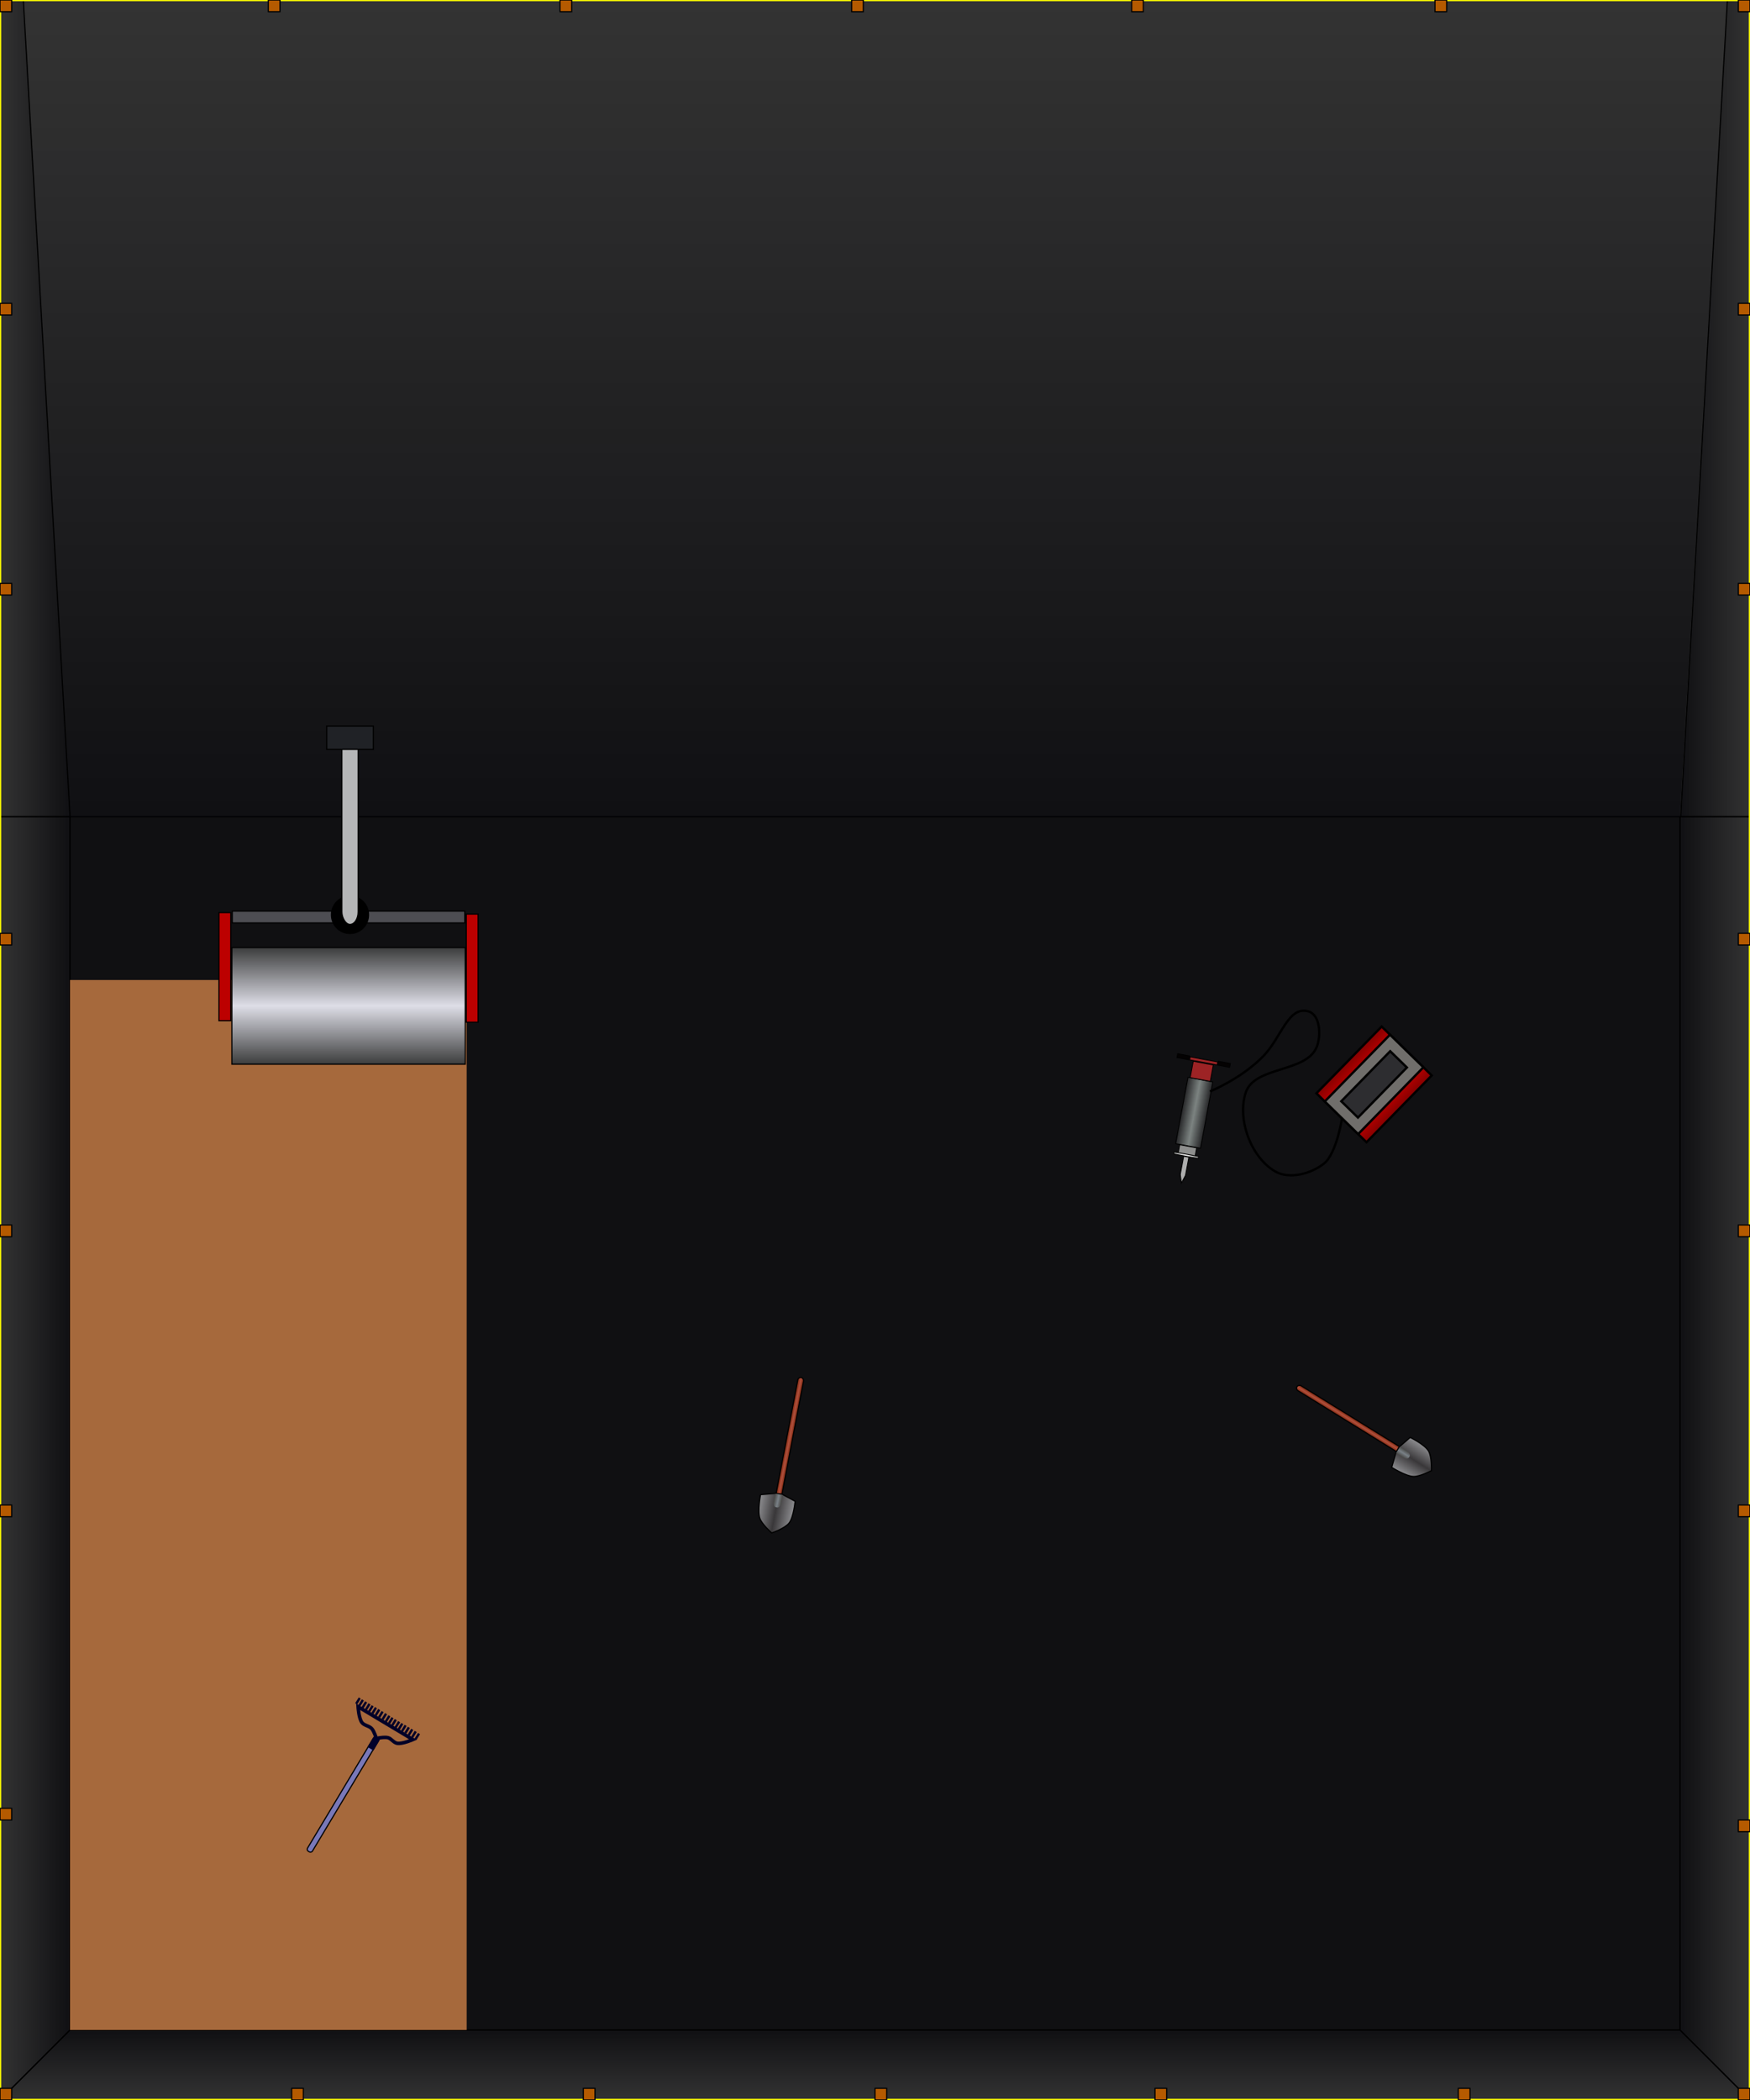 <?xml version="1.0" encoding="UTF-8" standalone="no"?>
<!-- Created with Inkscape (http://www.inkscape.org/) -->

<svg
   xmlns:dc="http://purl.org/dc/elements/1.1/"
   xmlns:cc="http://creativecommons.org/ns#"
   xmlns:rdf="http://www.w3.org/1999/02/22-rdf-syntax-ns#"
   xmlns:svg="http://www.w3.org/2000/svg"
   xmlns="http://www.w3.org/2000/svg"
   xmlns:xlink="http://www.w3.org/1999/xlink"
   xmlns:sodipodi="http://sodipodi.sourceforge.net/DTD/sodipodi-0.dtd"
   xmlns:inkscape="http://www.inkscape.org/namespaces/inkscape"
   width="1500"
   height="1800"
   id="svg3694"
   version="1.1"
   inkscape:version="0.47 r22583"
   sodipodi:docname="ramped_subsurface_foundation_15x18x5_const.svg">
  <rect width="100%" height="100%" fill="#333333" stroke="none"/>
  <defs
     id="defs3696">
    <linearGradient
       id="linearGradient4418">
      <stop
         style="stop-color:#000004;stop-opacity:0;"
         offset="0"
         id="stop4420" />
      <stop
         style="stop-color:#000004;stop-opacity:0.69;"
         offset="1"
         id="stop4422" />
    </linearGradient>
    <linearGradient
       inkscape:collect="always"
       xlink:href="#linearGradient4418"
       id="linearGradient4424"
       x1="0"
       y1="500"
       x2="60"
       y2="500"
       gradientUnits="userSpaceOnUse" />
    <linearGradient
       inkscape:collect="always"
       xlink:href="#linearGradient4418"
       id="linearGradient4428"
       gradientUnits="userSpaceOnUse"
       x1="0"
       y1="500"
       x2="60"
       y2="500"
       gradientTransform="matrix(-1,0,0,1,1500,52.362)" />
    <linearGradient
       inkscape:collect="always"
       xlink:href="#linearGradient4418"
       id="linearGradient4436"
       gradientUnits="userSpaceOnUse"
       gradientTransform="matrix(0,-1,-1,0,1000,1052.362)"
       x1="1.9999999e-05"
       y1="500"
       x2="60"
       y2="500" />
    <linearGradient
       id="linearGradient3820">
      <stop
         style="stop-color:#4b4b49;stop-opacity:1;"
         offset="0"
         id="stop3822" />
      <stop
         id="stop3828"
         offset="0.5"
         style="stop-color:#7a8187;stop-opacity:1;" />
      <stop
         style="stop-color:#4b4b49;stop-opacity:1;"
         offset="1"
         id="stop3824" />
    </linearGradient>
    <linearGradient
       id="linearGradient3808">
      <stop
         style="stop-color:#8f8f92;stop-opacity:1;"
         offset="0"
         id="stop3810" />
      <stop
         id="stop3816"
         offset="0.5"
         style="stop-color:#393739;stop-opacity:1;" />
      <stop
         style="stop-color:#8f8f92;stop-opacity:1;"
         offset="1"
         id="stop3812" />
    </linearGradient>
    <linearGradient
       id="linearGradient3795">
      <stop
         style="stop-color:#721d02;stop-opacity:1;"
         offset="0"
         id="stop3797" />
      <stop
         id="stop3803"
         offset="0.5"
         style="stop-color:#b1503d;stop-opacity:1;" />
      <stop
         style="stop-color:#721d02;stop-opacity:1;"
         offset="1"
         id="stop3799" />
    </linearGradient>
    <linearGradient
       id="linearGradient3732-5">
      <stop
         style="stop-color:#860000;stop-opacity:1;"
         offset="0"
         id="stop3734-7" />
      <stop
         id="stop3740-0"
         offset="0.5"
         style="stop-color:#ff0000;stop-opacity:1;" />
      <stop
         style="stop-color:#860000;stop-opacity:1;"
         offset="1"
         id="stop3736-2" />
    </linearGradient>
    <linearGradient
       id="linearGradient3675-0">
      <stop
         style="stop-color:#232325;stop-opacity:1;"
         offset="0"
         id="stop3677-7" />
      <stop
         id="stop3683-3"
         offset="0.5"
         style="stop-color:#7c8381;stop-opacity:1;" />
      <stop
         style="stop-color:#232325;stop-opacity:1;"
         offset="1"
         id="stop3679-7" />
    </linearGradient>
    <linearGradient
       id="linearGradient3697-8">
      <stop
         style="stop-color:#8e8f8e;stop-opacity:1;"
         offset="0"
         id="stop3699-4" />
      <stop
         id="stop3705-7"
         offset="0.5"
         style="stop-color:#ffffff;stop-opacity:1;" />
      <stop
         style="stop-color:#8e8f8e;stop-opacity:1;"
         offset="1"
         id="stop3701-6" />
    </linearGradient>
    <linearGradient
       inkscape:collect="always"
       xlink:href="#linearGradient3795"
       id="linearGradient4924"
       gradientUnits="userSpaceOnUse"
       gradientTransform="translate(-97.643,597.29)"
       x1="149.5"
       y1="110"
       x2="155.5"
       y2="110" />
    <linearGradient
       inkscape:collect="always"
       xlink:href="#linearGradient3808"
       id="linearGradient4926"
       gradientUnits="userSpaceOnUse"
       gradientTransform="matrix(0.686,-0.728,0.728,0.686,367.924,480.544)"
       x1="136.287"
       y1="173.741"
       x2="167.752"
       y2="173.741" />
    <linearGradient
       inkscape:collect="always"
       xlink:href="#linearGradient3820"
       id="linearGradient4928"
       gradientUnits="userSpaceOnUse"
       gradientTransform="matrix(0.686,-0.728,0.728,0.686,367.597,480.89)"
       x1="149.617"
       y1="161.522"
       x2="156.013"
       y2="161.522" />
    <linearGradient
       inkscape:collect="always"
       xlink:href="#linearGradient3795"
       id="linearGradient4930"
       gradientUnits="userSpaceOnUse"
       gradientTransform="translate(686.934,111.313)"
       x1="149.5"
       y1="110"
       x2="155.5"
       y2="110" />
    <linearGradient
       inkscape:collect="always"
       xlink:href="#linearGradient3808"
       id="linearGradient4932"
       gradientUnits="userSpaceOnUse"
       gradientTransform="matrix(0.959,0.285,-0.285,0.959,626.731,302.452)"
       x1="136.287"
       y1="173.741"
       x2="167.752"
       y2="173.741" />
    <linearGradient
       inkscape:collect="always"
       xlink:href="#linearGradient3820"
       id="linearGradient4934"
       gradientUnits="userSpaceOnUse"
       gradientTransform="matrix(0.959,0.285,-0.285,0.959,626.274,302.317)"
       x1="149.617"
       y1="161.522"
       x2="156.013"
       y2="161.522" />
    <linearGradient
       inkscape:collect="always"
       xlink:href="#linearGradient3675-0"
       id="linearGradient4967"
       gradientUnits="userSpaceOnUse"
       gradientTransform="matrix(0.722,0,0,0.722,95.154,137.651)"
       x1="359.5"
       y1="410"
       x2="390.5"
       y2="410" />
    <linearGradient
       inkscape:collect="always"
       xlink:href="#linearGradient3697-8"
       id="linearGradient4969"
       gradientUnits="userSpaceOnUse"
       gradientTransform="matrix(0.722,0,0,0.722,95.154,137.651)"
       x1="359.489"
       y1="461.267"
       x2="390.071"
       y2="461.267" />
    <linearGradient
       inkscape:collect="always"
       xlink:href="#linearGradient3732-5"
       id="linearGradient4971"
       gradientUnits="userSpaceOnUse"
       gradientTransform="translate(351.121,-719.582)"
       x1="450"
       y1="910"
       x2="450"
       y2="970" />
    <linearGradient
       id="linearGradient3647">
      <stop
         style="stop-color:#3c3d3d;stop-opacity:1;"
         offset="0"
         id="stop3649" />
      <stop
         id="stop3655"
         offset="0.5"
         style="stop-color:#dedee7;stop-opacity:1;" />
      <stop
         style="stop-color:#3c3d3d;stop-opacity:1;"
         offset="1"
         id="stop3651" />
    </linearGradient>
    <linearGradient
       gradientTransform="translate(100,80)"
       y2="400"
       x2="120"
       y1="300"
       x1="120"
       gradientUnits="userSpaceOnUse"
       id="linearGradient3696"
       xlink:href="#linearGradient3647"
       inkscape:collect="always" />
    <linearGradient
       inkscape:collect="always"
       xlink:href="#linearGradient4418"
       id="linearGradient3882"
       gradientUnits="userSpaceOnUse"
       gradientTransform="matrix(-1,0,0,-1,1500,1052.362)"
       x1="1500"
       y1="1460"
       x2="1440"
       y2="1460" />
    <linearGradient
       inkscape:collect="always"
       xlink:href="#linearGradient4418"
       id="linearGradient3884"
       gradientUnits="userSpaceOnUse"
       gradientTransform="translate(0.621,-1052.362)"
       x1="750"
       y1="1800"
       x2="750"
       y2="1100" />
    <linearGradient
       inkscape:collect="always"
       xlink:href="#linearGradient4418"
       id="linearGradient3887"
       gradientUnits="userSpaceOnUse"
       gradientTransform="matrix(1,0,0,-1,0.621,1052.362)"
       x1="1500"
       y1="1460"
       x2="1440"
       y2="1460" />
  </defs>
  <sodipodi:namedview
     id="base"
     pagecolor="#ffffff"
     bordercolor="#666666"
     borderopacity="1.0"
     inkscape:pageopacity="0.0"
     inkscape:pageshadow="2"
     inkscape:zoom="0.43762053"
     inkscape:cx="693.13034"
     inkscape:cy="578.93743"
     inkscape:document-units="px"
     inkscape:current-layer="layer2"
     showgrid="true"
     showguides="true"
     inkscape:guide-bbox="true"
     inkscape:window-width="1440"
     inkscape:window-height="825"
     inkscape:window-x="0"
     inkscape:window-y="24"
     inkscape:window-maximized="1">
    <inkscape:grid
       type="xygrid"
       id="grid4214"
       empspacing="5"
       visible="true"
       enabled="true"
       snapvisiblegridlinesonly="true" />
    <sodipodi:guide
       orientation="1,0"
       position="750,1600"
       id="guide4242" />
    <sodipodi:guide
       orientation="0,1"
       position="-340,900"
       id="guide3738" />
  </sodipodi:namedview>
  <g
     inkscape:label="foundation"
     inkscape:groupmode="layer"
     id="layer1"
     transform="translate(0,747.638)"
     style="display:inline"
     sodipodi:insensitive="true">
    <rect
       style="fill:#000004;fill-opacity:0.69;stroke:#000000;stroke-width:1;stroke-linecap:round;stroke-linejoin:miter;stroke-miterlimit:4;stroke-opacity:1;stroke-dasharray:none;stroke-dashoffset:0"
       id="rect4413"
       width="1380"
       height="1039.998"
       x="60"
       y="-100"
       transform="translate(0,52.362)" />
    <path
       transform="translate(0,52.362)"
       style="fill:url(#linearGradient4424);fill-opacity:1;fill-rule:nonzero;stroke:#000000;stroke-width:1;stroke-linecap:round;stroke-linejoin:miter;stroke-miterlimit:4;stroke-opacity:1;stroke-dashoffset:0"
       d="m 0,-100 60,0 0,1040 -60,60 0,-1100 z"
       id="rect4415"
       sodipodi:nodetypes="ccccc" />
    <path
       sodipodi:nodetypes="ccccc"
       id="path4426"
       d="m 1500,-47.638 -60,0 0,1040 60,60 0,-1100 z"
       style="fill:url(#linearGradient4428);fill-opacity:1;fill-rule:nonzero;stroke:#000000;stroke-width:1;stroke-linecap:round;stroke-linejoin:miter;stroke-miterlimit:4;stroke-opacity:1;stroke-dashoffset:0" />
    <path
       style="fill:url(#linearGradient4436);fill-opacity:1;fill-rule:nonzero;stroke:#000000;stroke-width:1;stroke-linecap:round;stroke-linejoin:miter;stroke-miterlimit:4;stroke-opacity:1;stroke-dashoffset:0"
       d="m 1500,1052.362 -60,-60 -1380,0 -60,60 1500,0 z"
       id="path4434"
       sodipodi:nodetypes="ccccc" />
    <rect
       style="fill:#cc8046;fill-opacity:0.799;fill-rule:nonzero;stroke:none"
       id="rect4973"
       width="340"
       height="900.001"
       x="60"
       y="92.362" />
    <rect
       style="fill:#b55a00;fill-opacity:1;fill-rule:nonzero;stroke:#000000;stroke-width:1;stroke-linecap:round;stroke-linejoin:miter;stroke-miterlimit:4;stroke-opacity:1;stroke-dasharray:none;stroke-dashoffset:0;display:inline"
       id="rect3759"
       width="10"
       height="10"
       x="4.0054321e-05"
       y="-1237.638" />
  </g>
  <g
     inkscape:groupmode="layer"
     id="layer3"
     inkscape:label="ramp"
     style="display:inline"
     sodipodi:insensitive="true">
    <path
       transform="matrix(1,0,0,-1,0,747.638)"
       style="fill:url(#linearGradient3884);fill-opacity:1;fill-rule:nonzero;stroke:none;display:inline"
       d="m 1440,47.638 40,700 -1460,0 40,-700 1380,0 z"
       id="rect4208"
       sodipodi:nodetypes="ccccc" />
    <path
       transform="translate(0,747.638)"
       style="fill:url(#linearGradient3887);fill-opacity:1;fill-rule:nonzero;stroke:#000000;stroke-opacity:1;display:inline"
       d="m 1441.243,-47.638 58.757,0 c 0.344,0 0.621,-0.277 0.621,-0.621 l 0,-698.757 c 0,-0.344 -0.277,-0.621 -0.621,-0.621 l -19.379,0 -40,699.379 c 0,0.344 0.277,0.621 0.621,0.621 z"
       id="rect4218"
       sodipodi:nodetypes="cccccccc" />
    <path
       transform="translate(0,747.638)"
       sodipodi:nodetypes="cccccccc"
       id="path4229"
       d="m 59.379,-47.638 -58.757,0 C 0.277,-47.638 0,-47.915 0,-48.259 l 0,-698.757 c 0,-0.344 0.277,-0.621 0.621,-0.621 l 19.379,0 40,699.379 c 0,0.344 -0.277,0.621 -0.621,0.621 z"
       style="fill:url(#linearGradient3882);fill-opacity:1;fill-rule:nonzero;stroke:#000000;stroke-opacity:1;display:inline" />
  </g>
  <g
     inkscape:groupmode="layer"
     id="layer4"
     inkscape:label="rope"
     style="display:inline"
     sodipodi:insensitive="true">
    <rect
       style="fill:none;stroke:#ffff00;stroke-width:2;stroke-linecap:round;stroke-linejoin:miter;stroke-miterlimit:4;stroke-opacity:1;stroke-dasharray:none;stroke-dashoffset:0;display:inline"
       id="rect4216"
       width="1499.999"
       height="1800.002"
       x="0"
       y="-800"
       transform="translate(0,800)"
       ry="0.124" />
    <rect
       transform="translate(0,747.638)"
       y="52.362"
       x="0"
       height="10"
       width="10"
       id="rect4240"
       style="fill:#b55a00;fill-opacity:1;fill-rule:nonzero;stroke:#000000;stroke-width:1;stroke-linecap:round;stroke-linejoin:miter;stroke-miterlimit:4;stroke-opacity:1;stroke-dasharray:none;stroke-dashoffset:0;display:inline" />
    <rect
       transform="translate(0,747.638)"
       y="52.362"
       x="1490"
       height="10"
       width="10"
       id="rect3740"
       style="fill:#b55a00;fill-opacity:1;fill-rule:nonzero;stroke:#000000;stroke-width:1;stroke-linecap:round;stroke-linejoin:miter;stroke-miterlimit:4;stroke-opacity:1;stroke-dasharray:none;stroke-dashoffset:0;display:inline" />
    <rect
       transform="translate(0,747.638)"
       style="fill:#b55a00;fill-opacity:1;fill-rule:nonzero;stroke:#000000;stroke-width:1;stroke-linecap:round;stroke-linejoin:miter;stroke-miterlimit:4;stroke-opacity:1;stroke-dasharray:none;stroke-dashoffset:0;display:inline"
       id="rect3763"
       width="10"
       height="10"
       x="0"
       y="-747.638" />
    <rect
       transform="translate(0,747.638)"
       y="-487.638"
       x="0"
       height="10"
       width="10"
       id="rect3765"
       style="fill:#b55a00;fill-opacity:1;fill-rule:nonzero;stroke:#000000;stroke-width:1;stroke-linecap:round;stroke-linejoin:miter;stroke-miterlimit:4;stroke-opacity:1;stroke-dasharray:none;stroke-dashoffset:0;display:inline" />
    <rect
       transform="translate(0,747.638)"
       style="fill:#b55a00;fill-opacity:1;fill-rule:nonzero;stroke:#000000;stroke-width:1;stroke-linecap:round;stroke-linejoin:miter;stroke-miterlimit:4;stroke-opacity:1;stroke-dasharray:none;stroke-dashoffset:0;display:inline"
       id="rect3767"
       width="10"
       height="10"
       x="0"
       y="-247.638" />
    <rect
       transform="translate(0,747.638)"
       y="-747.638"
       x="1490"
       height="10"
       width="10"
       id="rect3769"
       style="fill:#b55a00;fill-opacity:1;fill-rule:nonzero;stroke:#000000;stroke-width:1;stroke-linecap:round;stroke-linejoin:miter;stroke-miterlimit:4;stroke-opacity:1;stroke-dasharray:none;stroke-dashoffset:0;display:inline" />
    <rect
       transform="translate(0,747.638)"
       style="fill:#b55a00;fill-opacity:1;fill-rule:nonzero;stroke:#000000;stroke-width:1;stroke-linecap:round;stroke-linejoin:miter;stroke-miterlimit:4;stroke-opacity:1;stroke-dasharray:none;stroke-dashoffset:0;display:inline"
       id="rect3771"
       width="10"
       height="10"
       x="1490"
       y="-487.638" />
    <rect
       transform="translate(0,747.638)"
       y="-247.638"
       x="1490"
       height="10"
       width="10"
       id="rect3773"
       style="fill:#b55a00;fill-opacity:1;fill-rule:nonzero;stroke:#000000;stroke-width:1;stroke-linecap:round;stroke-linejoin:miter;stroke-miterlimit:4;stroke-opacity:1;stroke-dasharray:none;stroke-dashoffset:0;display:inline" />
    <rect
       transform="translate(0,747.638)"
       y="-747.638"
       x="970"
       height="10"
       width="10"
       id="rect3775"
       style="fill:#b55a00;fill-opacity:1;fill-rule:nonzero;stroke:#000000;stroke-width:1;stroke-linecap:round;stroke-linejoin:miter;stroke-miterlimit:4;stroke-opacity:1;stroke-dasharray:none;stroke-dashoffset:0;display:inline" />
    <rect
       transform="translate(0,747.638)"
       y="-747.638"
       x="230"
       height="10"
       width="10"
       id="rect3777"
       style="fill:#b55a00;fill-opacity:1;fill-rule:nonzero;stroke:#000000;stroke-width:1;stroke-linecap:round;stroke-linejoin:miter;stroke-miterlimit:4;stroke-opacity:1;stroke-dasharray:none;stroke-dashoffset:0;display:inline" />
    <rect
       transform="translate(0,747.638)"
       style="fill:#b55a00;fill-opacity:1;fill-rule:nonzero;stroke:#000000;stroke-width:1;stroke-linecap:round;stroke-linejoin:miter;stroke-miterlimit:4;stroke-opacity:1;stroke-dasharray:none;stroke-dashoffset:0;display:inline"
       id="rect3779"
       width="10"
       height="10"
       x="480"
       y="-747.638" />
    <rect
       transform="translate(0,747.638)"
       y="-747.638"
       x="730"
       height="10"
       width="10"
       id="rect3781"
       style="fill:#b55a00;fill-opacity:1;fill-rule:nonzero;stroke:#000000;stroke-width:1;stroke-linecap:round;stroke-linejoin:miter;stroke-miterlimit:4;stroke-opacity:1;stroke-dasharray:none;stroke-dashoffset:0;display:inline" />
    <rect
       transform="translate(0,747.638)"
       style="fill:#b55a00;fill-opacity:1;fill-rule:nonzero;stroke:#000000;stroke-width:1;stroke-linecap:round;stroke-linejoin:miter;stroke-miterlimit:4;stroke-opacity:1;stroke-dasharray:none;stroke-dashoffset:0;display:inline"
       id="rect3783"
       width="10"
       height="10"
       x="1230"
       y="-747.638" />
    <rect
       transform="translate(0,747.638)"
       y="302.362"
       x="1490"
       height="10"
       width="10"
       id="rect4252"
       style="fill:#b55a00;fill-opacity:1;fill-rule:nonzero;stroke:#000000;stroke-width:1;stroke-linecap:round;stroke-linejoin:miter;stroke-miterlimit:4;stroke-opacity:1;stroke-dasharray:none;stroke-dashoffset:0;display:inline" />
    <rect
       transform="translate(0,747.638)"
       style="fill:#b55a00;fill-opacity:1;fill-rule:nonzero;stroke:#000000;stroke-width:1;stroke-linecap:round;stroke-linejoin:miter;stroke-miterlimit:4;stroke-opacity:1;stroke-dasharray:none;stroke-dashoffset:0;display:inline"
       id="rect4254"
       width="10"
       height="10"
       x="1490"
       y="542.362" />
    <rect
       transform="translate(0,747.638)"
       y="812.362"
       x="1490"
       height="10"
       width="10"
       id="rect4256"
       style="fill:#b55a00;fill-opacity:1;fill-rule:nonzero;stroke:#000000;stroke-width:1;stroke-linecap:round;stroke-linejoin:miter;stroke-miterlimit:4;stroke-opacity:1;stroke-dasharray:none;stroke-dashoffset:0;display:inline" />
    <rect
       transform="translate(0,747.638)"
       y="1042.362"
       x="1490"
       height="10"
       width="10"
       id="rect3734"
       style="fill:#b55a00;fill-opacity:1;fill-rule:nonzero;stroke:#000000;stroke-width:1;stroke-linecap:round;stroke-linejoin:miter;stroke-miterlimit:4;stroke-opacity:1;stroke-dasharray:none;stroke-dashoffset:0;display:inline" />
    <rect
       transform="translate(0,747.638)"
       style="fill:#b55a00;fill-opacity:1;fill-rule:nonzero;stroke:#000000;stroke-width:1;stroke-linecap:round;stroke-linejoin:miter;stroke-miterlimit:4;stroke-opacity:1;stroke-dasharray:none;stroke-dashoffset:0;display:inline"
       id="rect4258"
       width="10"
       height="10"
       x="990"
       y="1042.362" />
    <rect
       transform="translate(0,747.638)"
       y="1042.362"
       x="-4.0054321e-05"
       height="10"
       width="10"
       id="rect4266"
       style="fill:#b55a00;fill-opacity:1;fill-rule:nonzero;stroke:#000000;stroke-width:1;stroke-linecap:round;stroke-linejoin:miter;stroke-miterlimit:4;stroke-opacity:1;stroke-dasharray:none;stroke-dashoffset:0;display:inline" />
    <rect
       transform="translate(0,747.638)"
       style="fill:#b55a00;fill-opacity:1;fill-rule:nonzero;stroke:#000000;stroke-width:1;stroke-linecap:round;stroke-linejoin:miter;stroke-miterlimit:4;stroke-opacity:1;stroke-dasharray:none;stroke-dashoffset:0;display:inline"
       id="rect4268"
       width="10"
       height="10"
       x="250"
       y="1042.362" />
    <rect
       transform="translate(0,747.638)"
       y="1042.362"
       x="500"
       height="10"
       width="10"
       id="rect4270"
       style="fill:#b55a00;fill-opacity:1;fill-rule:nonzero;stroke:#000000;stroke-width:1;stroke-linecap:round;stroke-linejoin:miter;stroke-miterlimit:4;stroke-opacity:1;stroke-dasharray:none;stroke-dashoffset:0;display:inline" />
    <rect
       transform="translate(0,747.638)"
       style="fill:#b55a00;fill-opacity:1;fill-rule:nonzero;stroke:#000000;stroke-width:1;stroke-linecap:round;stroke-linejoin:miter;stroke-miterlimit:4;stroke-opacity:1;stroke-dasharray:none;stroke-dashoffset:0;display:inline"
       id="rect4272"
       width="10"
       height="10"
       x="750"
       y="1042.362" />
    <rect
       transform="translate(0,747.638)"
       y="1042.362"
       x="1250"
       height="10"
       width="10"
       id="rect3736"
       style="fill:#b55a00;fill-opacity:1;fill-rule:nonzero;stroke:#000000;stroke-width:1;stroke-linecap:round;stroke-linejoin:miter;stroke-miterlimit:4;stroke-opacity:1;stroke-dasharray:none;stroke-dashoffset:0;display:inline" />
    <rect
       transform="translate(0,747.638)"
       style="fill:#b55a00;fill-opacity:1;fill-rule:nonzero;stroke:#000000;stroke-width:1;stroke-linecap:round;stroke-linejoin:miter;stroke-miterlimit:4;stroke-opacity:1;stroke-dasharray:none;stroke-dashoffset:0;display:inline"
       id="rect4260"
       width="10"
       height="10"
       x="-4.0054321e-05"
       y="302.362" />
    <rect
       transform="translate(0,747.638)"
       y="542.362"
       x="-4.0054321e-05"
       height="10"
       width="10"
       id="rect4262"
       style="fill:#b55a00;fill-opacity:1;fill-rule:nonzero;stroke:#000000;stroke-width:1;stroke-linecap:round;stroke-linejoin:miter;stroke-miterlimit:4;stroke-opacity:1;stroke-dasharray:none;stroke-dashoffset:0;display:inline" />
    <rect
       transform="translate(0,747.638)"
       style="fill:#b55a00;fill-opacity:1;fill-rule:nonzero;stroke:#000000;stroke-width:1;stroke-linecap:round;stroke-linejoin:miter;stroke-miterlimit:4;stroke-opacity:1;stroke-dasharray:none;stroke-dashoffset:0;display:inline"
       id="rect4264"
       width="10"
       height="10"
       x="-4.0054321e-05"
       y="802.362" />
  </g>
  <g
     inkscape:groupmode="layer"
     id="layer2"
     inkscape:label="equipment"
     transform="translate(0,800)"
     style="display:inline"
     sodipodi:insensitive="true">
    <g
       id="g4952"
       transform="matrix(0.587,-0.81,0.81,0.587,460.272,548.558)">
      <g
         transform="matrix(0.429,0.903,-0.903,0.429,884.646,-292.011)"
         id="g3710"
         style="display:inline">
        <rect
           style="fill:url(#linearGradient4967);fill-opacity:1;fill-rule:nonzero;stroke:#000000;stroke-width:0.722;stroke-linecap:round;stroke-linejoin:miter;stroke-miterlimit:4;stroke-opacity:1;stroke-dasharray:none;stroke-dashoffset:0"
           id="rect3673"
           width="21.662"
           height="57.764"
           x="355.093"
           y="404.81" />
        <rect
           style="fill:#9d2325;fill-opacity:1;fill-rule:nonzero;stroke:#000000;stroke-width:0.722;stroke-linecap:round;stroke-linejoin:miter;stroke-miterlimit:4;stroke-opacity:1;stroke-dasharray:none;stroke-dashoffset:0"
           id="rect3685"
           width="17.5"
           height="14.26"
           x="357.011"
           y="390.434" />
        <rect
           style="fill:#9d2325;fill-opacity:1;fill-rule:nonzero;stroke:#000000;stroke-width:0.722;stroke-linecap:round;stroke-linejoin:miter;stroke-miterlimit:4;stroke-opacity:1;stroke-dasharray:none;stroke-dashoffset:0"
           id="rect3687-8"
           width="23.982"
           height="2.593"
           x="353.77"
           y="387.193" />
        <rect
           style="fill:#040202;fill-opacity:1;fill-rule:nonzero;stroke:#000000;stroke-width:0.722;stroke-linecap:round;stroke-linejoin:miter;stroke-miterlimit:4;stroke-opacity:1;stroke-dasharray:none;stroke-dashoffset:0"
           id="rect3689"
           width="10.417"
           height="3.38"
           x="342.705"
           y="386.498" />
        <rect
           y="386.498"
           x="378.205"
           height="3.38"
           width="10.417"
           id="rect3691"
           style="fill:#040202;fill-opacity:1;fill-rule:nonzero;stroke:#000000;stroke-width:0.722;stroke-linecap:round;stroke-linejoin:miter;stroke-miterlimit:4;stroke-opacity:1;stroke-dasharray:none;stroke-dashoffset:0" />
        <rect
           style="fill:#8e8f8e;fill-opacity:1;fill-rule:nonzero;stroke:#000000;stroke-width:0.722;stroke-linecap:round;stroke-linejoin:miter;stroke-miterlimit:4;stroke-opacity:1;stroke-dasharray:none;stroke-dashoffset:0"
           id="rect3693"
           width="14.741"
           height="7.521"
           x="358.695"
           y="462.887" />
        <rect
           style="fill:url(#linearGradient4969);fill-opacity:1;fill-rule:nonzero;stroke:#000000;stroke-width:0.722;stroke-linecap:round;stroke-linejoin:miter;stroke-miterlimit:4;stroke-opacity:1;stroke-dasharray:none;stroke-dashoffset:0"
           id="rect3695"
           width="21.36"
           height="1.805"
           x="355.084"
           y="469.807" />
        <path
           style="fill:#adadad;fill-opacity:1;fill-rule:nonzero;stroke:#000000;stroke-width:0.722;stroke-linecap:round;stroke-linejoin:miter;stroke-miterlimit:4;stroke-opacity:1;stroke-dashoffset:0"
           d="m 363.809,471.913 4.513,0 0,15.945 -2.256,7.02 -2.256,-7.02 0,-15.945 z"
           id="rect3707"
           sodipodi:nodetypes="cccccc" />
      </g>
      <path
         sodipodi:nodetypes="csaaaaac"
         id="path3720"
         d="m 672.693,224.614 c 0,0 25.134,15.744 51.911,19.36 21.896,2.957 47.1,-8.114 53.178,8.793 3.525,9.806 -10.415,21.089 -20.535,23.57 C 733.865,282.069 712.964,242.777 690,250 c -22.929,7.212 -42.369,36.08 -40,60 1.394,14.073 16.371,26.225 30,30 13.245,3.669 40,-10 40,-10"
         style="fill:none;stroke:#000000;stroke-width:2;stroke-linecap:butt;stroke-linejoin:miter;stroke-miterlimit:4;stroke-opacity:1;stroke-dasharray:none;display:inline" />
      <rect
         transform="matrix(0.989,0.146,-0.146,0.989,0,0)"
         y="190.418"
         x="761.121"
         height="60"
         width="80"
         id="rect3722"
         style="fill:url(#linearGradient4971);fill-opacity:1;fill-rule:nonzero;stroke:#000000;stroke-width:2;stroke-linecap:round;stroke-linejoin:miter;stroke-miterlimit:4;stroke-opacity:1;stroke-dasharray:none;stroke-dashoffset:0;display:inline" />
      <rect
         transform="matrix(0.989,0.146,-0.146,0.989,0,0)"
         y="200.418"
         x="761.121"
         height="40"
         width="80"
         id="rect3742"
         style="fill:#706e6b;fill-opacity:1;fill-rule:nonzero;stroke:#000000;stroke-width:2;stroke-linecap:round;stroke-linejoin:miter;stroke-miterlimit:4;stroke-opacity:1;stroke-dasharray:none;stroke-dashoffset:0;display:inline" />
      <rect
         transform="matrix(0.989,0.146,-0.146,0.989,0,0)"
         y="210.418"
         x="771.121"
         height="20"
         width="60"
         id="rect3744"
         style="fill:#2d2d30;fill-opacity:1;fill-rule:nonzero;stroke:#000000;stroke-width:2;stroke-linecap:round;stroke-linejoin:miter;stroke-miterlimit:4;stroke-opacity:1;stroke-dasharray:none;stroke-dashoffset:0;display:inline" />
    </g>
    <g
       id="g4940"
       transform="matrix(0.537,0.843,-0.843,0.537,755.099,-270.127)">
      <rect
         transform="matrix(0.686,-0.728,0.728,0.686,0,0)"
         ry="2.5"
         y="652.29"
         x="52.357"
         height="110"
         width="5"
         id="rect3789"
         style="fill:url(#linearGradient4924);fill-opacity:1;fill-rule:nonzero;stroke:#000000;stroke-width:1;stroke-linecap:round;stroke-linejoin:miter;stroke-miterlimit:4;stroke-opacity:1;stroke-dasharray:none;stroke-dashoffset:0;display:inline" />
      <path
         sodipodi:nodetypes="ccccacac"
         id="rect3805"
         d="m 578.482,490.919 6.205,-11.917 3.424,-3.864 11.04,-6.17 c 0,0 10.833,8.328 13.007,14.427 1.915,5.372 -0.833,17.088 -0.833,17.088 0,0 -10.863,3.129 -16.11,1.832 -6.551,-1.619 -16.733,-11.396 -16.733,-11.396 z"
         style="fill:url(#linearGradient4926);fill-opacity:1;fill-rule:nonzero;stroke:#000000;stroke-width:1;stroke-linecap:round;stroke-linejoin:miter;stroke-miterlimit:4;stroke-opacity:1;stroke-dashoffset:0;display:inline" />
      <path
         sodipodi:nodetypes="ccccccc"
         id="rect3818"
         d="m 589.088,474.969 5.249,4.724 c 1.008,0.949 2.109,3.953 1.16,4.962 l -1.032,1.097 c -0.949,1.008 -3.905,-0.025 -4.914,-0.975 l -4.923,-5.071 c 0,0 4.46,-4.737 4.46,-4.737 z"
         style="fill:url(#linearGradient4928);fill-opacity:1;fill-rule:nonzero;stroke:none;display:inline" />
      <rect
         transform="matrix(0.686,-0.728,0.728,0.686,0,0)"
         ry="0.079"
         y="754.052"
         x="57.869"
         height="0.159"
         width="0.159"
         id="rect3830"
         style="fill:#3d4192;fill-opacity:1;fill-rule:nonzero;stroke:none;display:inline" />
    </g>
    <g
       id="g4946"
       transform="matrix(0.262,-0.965,0.965,0.262,528.45,1015.212)">
      <rect
         style="fill:url(#linearGradient4930);fill-opacity:1;fill-rule:nonzero;stroke:#000000;stroke-width:1;stroke-linecap:round;stroke-linejoin:miter;stroke-miterlimit:4;stroke-opacity:1;stroke-dasharray:none;stroke-dashoffset:0;display:inline"
         id="rect3833"
         width="5"
         height="110"
         x="836.934"
         y="166.313"
         ry="2.5"
         transform="matrix(0.959,0.285,-0.285,0.959,0,0)" />
      <path
         style="fill:url(#linearGradient4932);fill-opacity:1;fill-rule:nonzero;stroke:#000000;stroke-width:1;stroke-linecap:round;stroke-linejoin:miter;stroke-miterlimit:4;stroke-opacity:1;stroke-dashoffset:0;display:inline"
         d="m 712.135,495.192 13.434,0.184 4.991,1.321 10.475,7.087 c 0,0 -2.568,13.42 -7.038,18.105 -3.937,4.126 -15.638,6.939 -15.638,6.939 0,0 -7.679,-8.297 -8.88,-13.566 -1.499,-6.58 2.656,-20.07 2.656,-20.07 z"
         id="path3835"
         sodipodi:nodetypes="ccccacac" />
      <path
         style="fill:url(#linearGradient4934);fill-opacity:1;fill-rule:nonzero;stroke:none;display:inline"
         d="m 731.151,497.494 -1.86,6.813 c -0.395,1.328 -2.583,3.661 -3.91,3.267 l -1.444,-0.429 c -1.328,-0.395 -1.733,-3.5 -1.339,-4.827 l 2.316,-6.677 c 0,0 6.236,1.854 6.236,1.854 z"
         id="path3837"
         sodipodi:nodetypes="ccccccc" />
      <rect
         style="fill:#3d4192;fill-opacity:1;fill-rule:nonzero;stroke:none;display:inline"
         id="rect3839"
         width="0.159"
         height="0.159"
         x="842.447"
         y="268.074"
         ry="0.079"
         transform="matrix(0.959,0.285,-0.285,0.959,0,0)" />
    </g>
    <g
       style="display:inline"
       id="g3808"
       transform="matrix(-0.514,0.858,-0.858,-0.514,958.129,860.446)">
      <rect
         ry="1.904"
         y="630"
         x="180"
         height="4.922"
         width="113.341"
         id="rect3746"
         style="fill:#7978b8;fill-opacity:1;fill-rule:nonzero;stroke:#000000;stroke-width:1;stroke-linecap:round;stroke-linejoin:miter;stroke-miterlimit:4;stroke-opacity:1;stroke-dasharray:none;stroke-dashoffset:0" />
      <path
         sodipodi:nodetypes="caaccaac"
         id="path3766"
         d="m 180.431,632.63 c 0,0 -4.631,-4.95 -5.61,-8.079 -0.939,-2.998 1.186,-6.516 0,-9.425 -1.737,-4.262 -9.65,-9.874 -9.65,-9.874 l 0,54.758 c 0,0 8.042,-5.428 9.874,-9.65 1.341,-3.089 -0.798,-6.891 0.224,-10.099 0.932,-2.926 5.162,-7.63 5.162,-7.63 z"
         style="fill:none;stroke:#000027;stroke-width:3;stroke-linecap:butt;stroke-linejoin:miter;stroke-miterlimit:4;stroke-opacity:1;stroke-dasharray:none" />
      <rect
         y="629.937"
         x="180.431"
         height="4.937"
         width="9.65"
         id="rect3768"
         style="fill:#00012c;fill-opacity:1;fill-rule:nonzero;stroke:#000027;stroke-width:1;stroke-linecap:round;stroke-linejoin:miter;stroke-miterlimit:4;stroke-opacity:1;stroke-dasharray:none;stroke-dashoffset:0" />
      <path
         sodipodi:nodetypes="cc"
         id="path3770"
         d="m 158.069,603.399 5.786,0.068"
         style="fill:none;stroke:#000027;stroke-width:2;stroke-linecap:butt;stroke-linejoin:miter;stroke-miterlimit:4;stroke-opacity:1;stroke-dasharray:none" />
      <path
         style="fill:none;stroke:#000027;stroke-width:2;stroke-linecap:butt;stroke-linejoin:miter;stroke-miterlimit:4;stroke-opacity:1;stroke-dasharray:none"
         d="m 157.957,606.765 5.786,0.068"
         id="path3772"
         sodipodi:nodetypes="cc" />
      <path
         sodipodi:nodetypes="cc"
         id="path3774"
         d="m 157.957,610.244 5.786,0.068"
         style="fill:none;stroke:#000027;stroke-width:2;stroke-linecap:butt;stroke-linejoin:miter;stroke-miterlimit:4;stroke-opacity:1;stroke-dasharray:none" />
      <path
         style="fill:none;stroke:#000027;stroke-width:2;stroke-linecap:butt;stroke-linejoin:miter;stroke-miterlimit:4;stroke-opacity:1;stroke-dasharray:none"
         d="m 157.957,613.61 5.786,0.068"
         id="path3776"
         sodipodi:nodetypes="cc" />
      <path
         sodipodi:nodetypes="cc"
         id="path3778"
         d="m 157.957,616.864 5.786,0.068"
         style="fill:none;stroke:#000027;stroke-width:2;stroke-linecap:butt;stroke-linejoin:miter;stroke-miterlimit:4;stroke-opacity:1;stroke-dasharray:none" />
      <path
         style="fill:none;stroke:#000027;stroke-width:2;stroke-linecap:butt;stroke-linejoin:miter;stroke-miterlimit:4;stroke-opacity:1;stroke-dasharray:none"
         d="m 158.069,620.118 5.786,0.068"
         id="path3780"
         sodipodi:nodetypes="cc" />
      <path
         sodipodi:nodetypes="cc"
         id="path3782"
         d="m 158.069,623.26 5.786,0.068"
         style="fill:none;stroke:#000027;stroke-width:2;stroke-linecap:butt;stroke-linejoin:miter;stroke-miterlimit:4;stroke-opacity:1;stroke-dasharray:none" />
      <path
         style="fill:none;stroke:#000027;stroke-width:2;stroke-linecap:butt;stroke-linejoin:miter;stroke-miterlimit:4;stroke-opacity:1;stroke-dasharray:none"
         d="m 158.069,626.626 5.786,0.068"
         id="path3784"
         sodipodi:nodetypes="cc" />
      <path
         sodipodi:nodetypes="cc"
         id="path3786"
         d="m 158.069,629.88 5.786,0.068"
         style="fill:none;stroke:#000027;stroke-width:2;stroke-linecap:butt;stroke-linejoin:miter;stroke-miterlimit:4;stroke-opacity:1;stroke-dasharray:none" />
      <path
         style="fill:none;stroke:#000027;stroke-width:2;stroke-linecap:butt;stroke-linejoin:miter;stroke-miterlimit:4;stroke-opacity:1;stroke-dasharray:none"
         d="m 158.069,633.022 5.786,0.068"
         id="path3788"
         sodipodi:nodetypes="cc" />
      <path
         sodipodi:nodetypes="cc"
         id="path3790"
         d="m 157.957,636.388 5.786,0.068"
         style="fill:none;stroke:#000027;stroke-width:2;stroke-linecap:butt;stroke-linejoin:miter;stroke-miterlimit:4;stroke-opacity:1;stroke-dasharray:none" />
      <path
         style="fill:none;stroke:#000027;stroke-width:2;stroke-linecap:butt;stroke-linejoin:miter;stroke-miterlimit:4;stroke-opacity:1;stroke-dasharray:none"
         d="m 157.957,639.867 5.786,0.068"
         id="path3792"
         sodipodi:nodetypes="cc" />
      <path
         sodipodi:nodetypes="cc"
         id="path3794"
         d="m 157.957,643.233 5.786,0.068"
         style="fill:none;stroke:#000027;stroke-width:2;stroke-linecap:butt;stroke-linejoin:miter;stroke-miterlimit:4;stroke-opacity:1;stroke-dasharray:none" />
      <path
         style="fill:none;stroke:#000027;stroke-width:2;stroke-linecap:butt;stroke-linejoin:miter;stroke-miterlimit:4;stroke-opacity:1;stroke-dasharray:none"
         d="m 157.957,646.487 5.786,0.068"
         id="path3796"
         sodipodi:nodetypes="cc" />
      <path
         sodipodi:nodetypes="cc"
         id="path3798"
         d="m 158.069,649.741 5.786,0.068"
         style="fill:none;stroke:#000027;stroke-width:2;stroke-linecap:butt;stroke-linejoin:miter;stroke-miterlimit:4;stroke-opacity:1;stroke-dasharray:none" />
      <path
         style="fill:none;stroke:#000027;stroke-width:2;stroke-linecap:butt;stroke-linejoin:miter;stroke-miterlimit:4;stroke-opacity:1;stroke-dasharray:none"
         d="m 158.069,652.883 5.786,0.068"
         id="path3800"
         sodipodi:nodetypes="cc" />
      <path
         sodipodi:nodetypes="cc"
         id="path3802"
         d="m 158.069,656.249 5.786,0.068"
         style="fill:none;stroke:#000027;stroke-width:2;stroke-linecap:butt;stroke-linejoin:miter;stroke-miterlimit:4;stroke-opacity:1;stroke-dasharray:none" />
      <path
         style="fill:none;stroke:#000027;stroke-width:2;stroke-linecap:butt;stroke-linejoin:miter;stroke-miterlimit:4;stroke-opacity:1;stroke-dasharray:none"
         d="m 158.069,659.503 5.786,0.068"
         id="path3804"
         sodipodi:nodetypes="cc" />
      <path
         sodipodi:nodetypes="cc"
         id="path3806"
         d="m 158.069,662.645 5.786,0.068"
         style="fill:none;stroke:#000027;stroke-width:2;stroke-linecap:butt;stroke-linejoin:miter;stroke-miterlimit:4;stroke-opacity:1;stroke-dasharray:none" />
    </g>
    <g
       id="g3889"
       transform="translate(-20,-340)">
      <g
         transform="translate(98.764,-27.815)"
         id="g5009">
        <rect
           style="fill:url(#linearGradient3696);fill-opacity:1;fill-rule:nonzero;stroke:#000000;stroke-width:1;stroke-linecap:round;stroke-linejoin:miter;stroke-miterlimit:4;stroke-opacity:1;stroke-dasharray:none;stroke-dashoffset:0;display:inline"
           id="rect3645"
           width="200"
           height="100"
           x="120"
           y="380" />
        <rect
           style="fill:#bc0000;fill-opacity:1;fill-rule:nonzero;stroke:#000000;stroke-width:1;stroke-linecap:round;stroke-linejoin:miter;stroke-miterlimit:4;stroke-opacity:1;stroke-dasharray:none;stroke-dashoffset:0;display:inline"
           id="rect3657"
           width="10.156"
           height="92.673"
           x="108.886"
           y="350.042" />
        <rect
           y="351.312"
           x="320.892"
           height="92.673"
           width="10.156"
           id="rect3659"
           style="fill:#bc0000;fill-opacity:1;fill-rule:nonzero;stroke:#000000;stroke-width:1;stroke-linecap:round;stroke-linejoin:miter;stroke-miterlimit:4;stroke-opacity:1;stroke-dasharray:none;stroke-dashoffset:0;display:inline" />
        <rect
           style="fill:#4d4d52;fill-opacity:1;fill-rule:nonzero;stroke:#000000;stroke-width:1;stroke-linecap:round;stroke-linejoin:miter;stroke-miterlimit:4;stroke-opacity:1;stroke-dasharray:none;stroke-dashoffset:0;display:inline"
           id="rect3661"
           width="199.31"
           height="10.156"
           x="120.312"
           y="348.773" />
        <path
           sodipodi:type="arc"
           style="fill:#000000;fill-opacity:1;fill-rule:nonzero;stroke:#000000;stroke-width:1;stroke-linecap:round;stroke-linejoin:miter;stroke-miterlimit:4;stroke-opacity:1;stroke-dasharray:none;stroke-dashoffset:0;display:inline"
           id="path3667"
           sodipodi:cx="141.54831"
           sodipodi:cy="261.79068"
           sodipodi:rx="15.868644"
           sodipodi:ry="15.868644"
           d="m 157.417,261.791 a 15.869,15.869 0 1 1 -31.737,0 15.869,15.869 0 1 1 31.737,0 z"
           transform="translate(79.688,90.156)" />
        <rect
           style="fill:#b5b6b7;fill-opacity:1;fill-rule:nonzero;stroke:#000000;stroke-width:1;stroke-linecap:round;stroke-linejoin:miter;stroke-miterlimit:4;stroke-opacity:1;stroke-dasharray:none;stroke-dashoffset:0;display:inline"
           id="rect3669"
           width="13.964"
           height="162.495"
           x="214.254"
           y="197.703"
           ry="10.791" />
        <rect
           style="fill:#202226;fill-opacity:1;fill-rule:nonzero;stroke:#000000;stroke-width:1;stroke-linecap:round;stroke-linejoin:miter;stroke-miterlimit:4;stroke-opacity:1;stroke-dasharray:none;stroke-dashoffset:0;display:inline"
           id="rect3671"
           width="40"
           height="20"
           x="201.269"
           y="190.156" />
      </g>
    </g>
  </g>
</svg>
